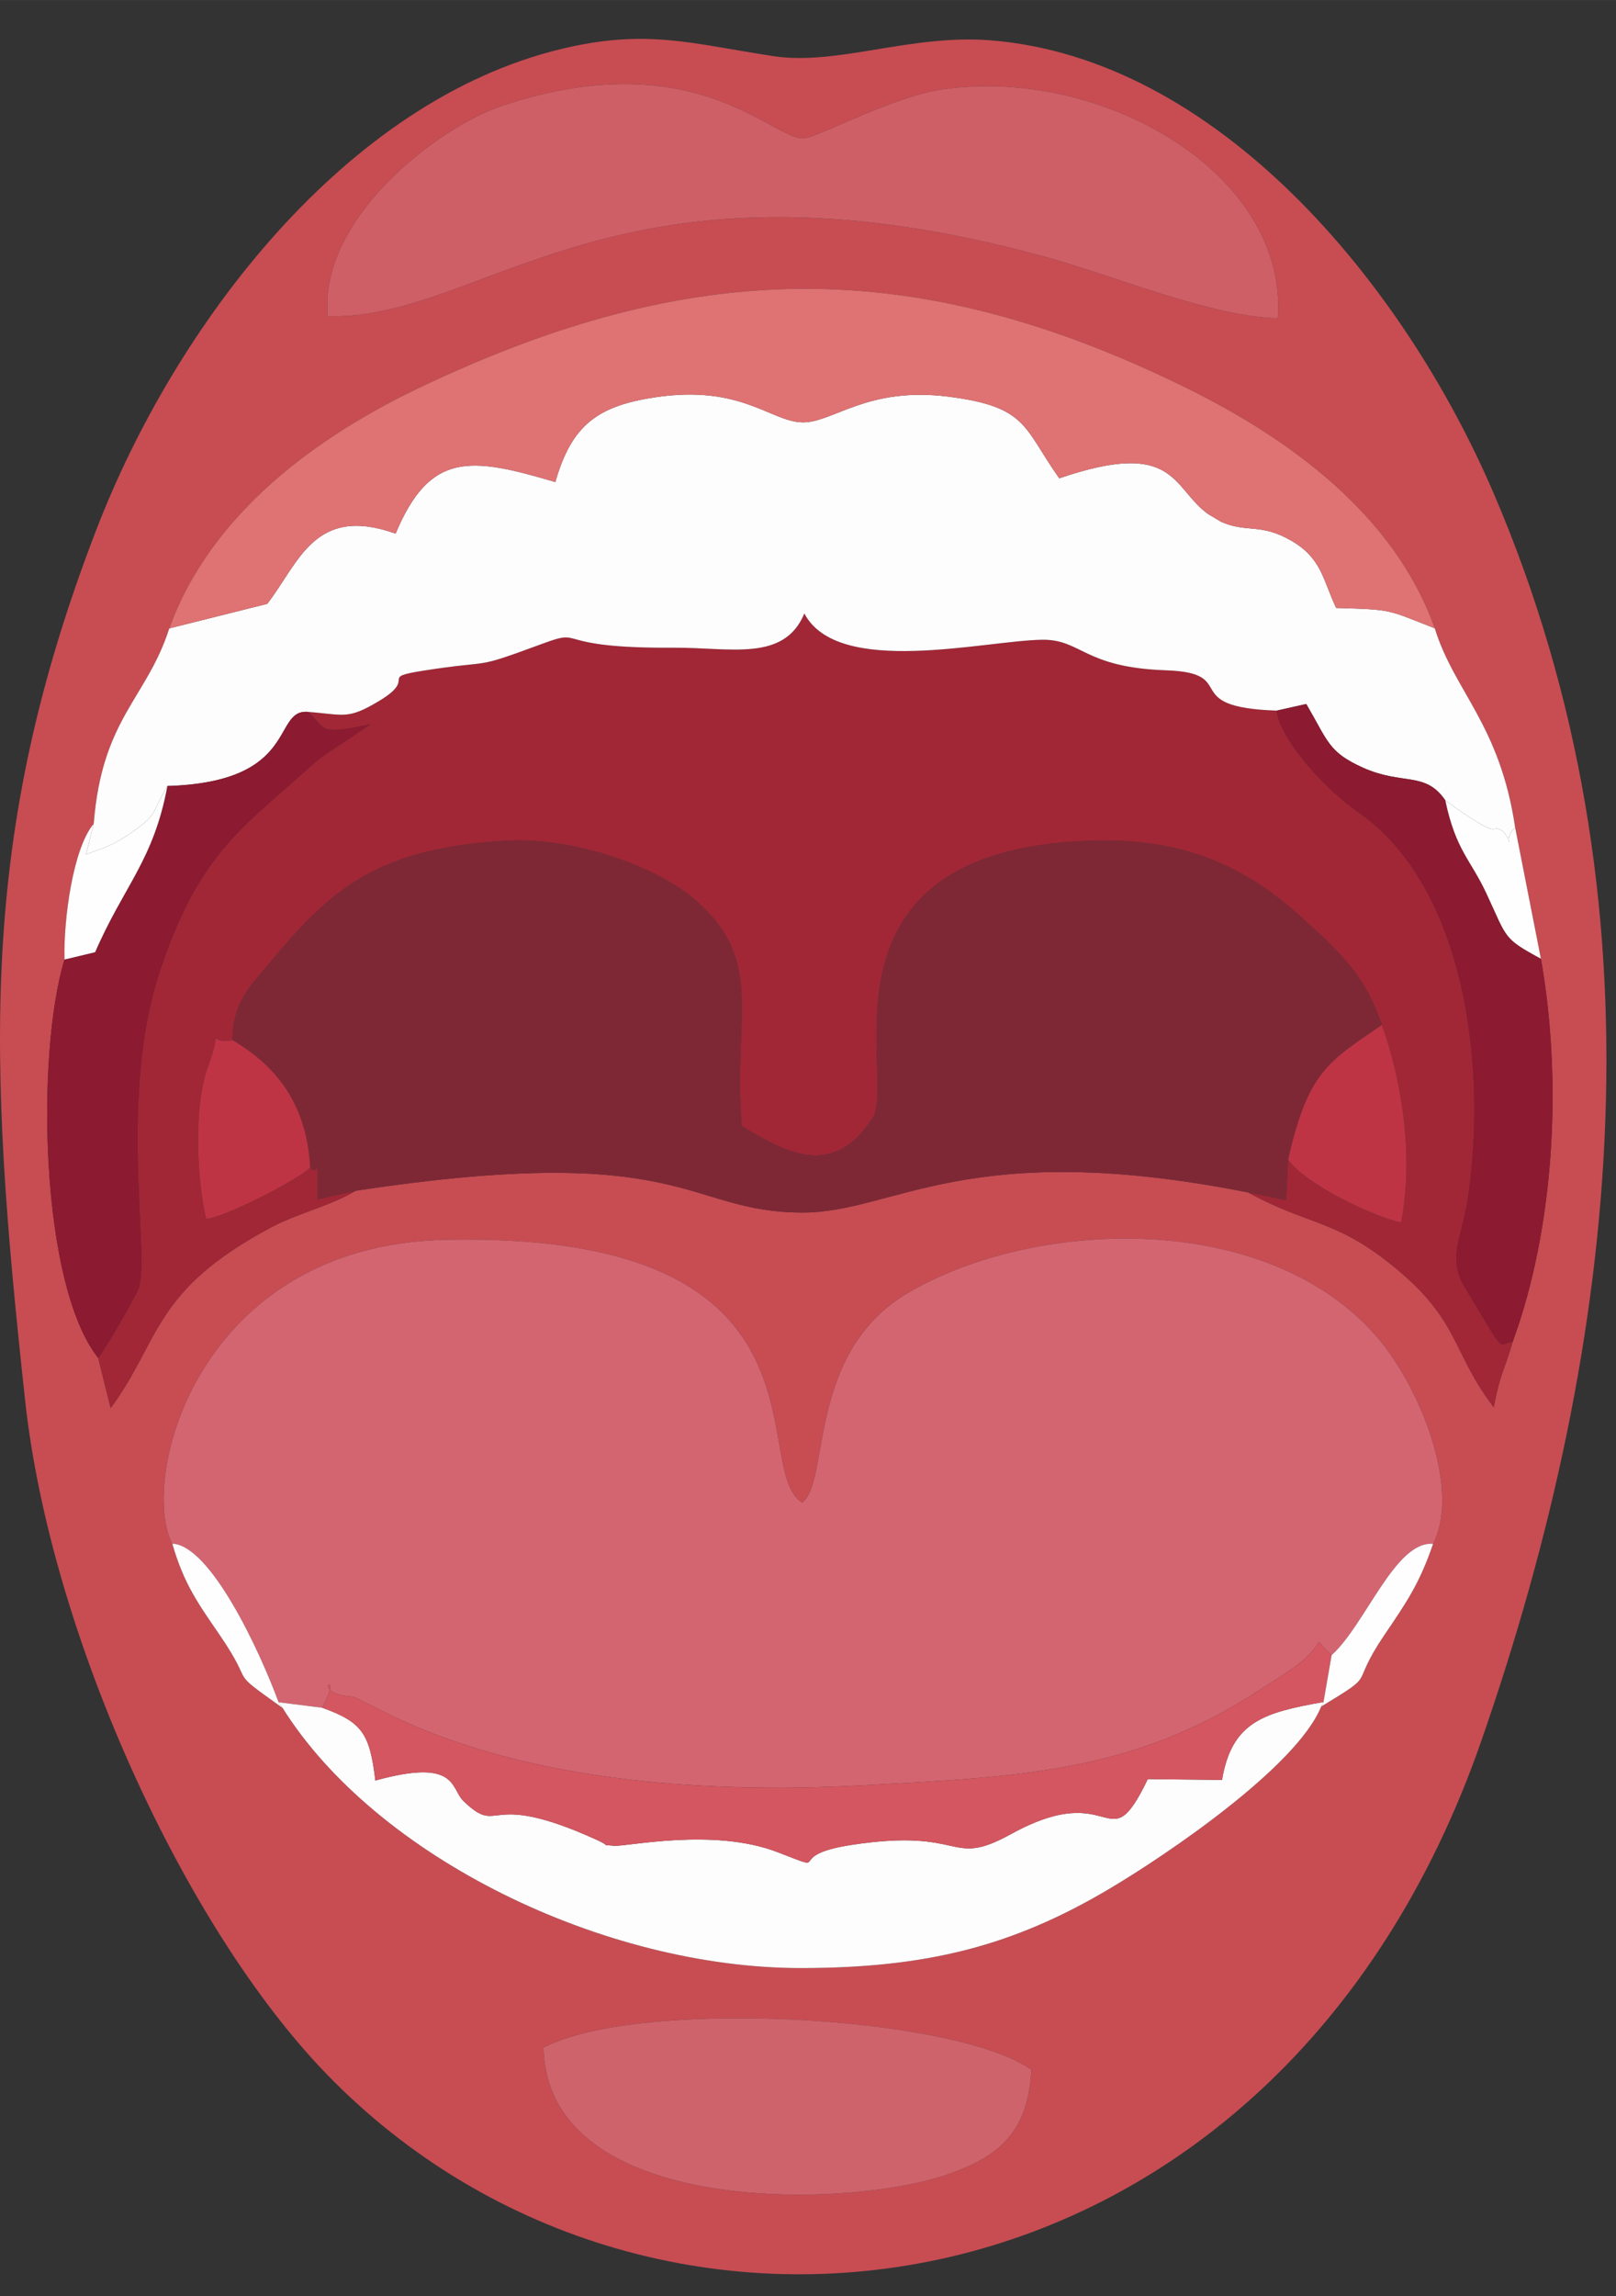 <?xml version="1.0" encoding="UTF-8" standalone="no"?>
<svg
   xmlns:dc="http://purl.org/dc/elements/1.1/"
   xmlns:cc="http://creativecommons.org/ns#"
   xmlns:rdf="http://www.w3.org/1999/02/22-rdf-syntax-ns#"
   xmlns:svg="http://www.w3.org/2000/svg"
   xmlns="http://www.w3.org/2000/svg"
   xmlns:sodipodi="http://sodipodi.sourceforge.net/DTD/sodipodi-0.dtd"
   xmlns:inkscape="http://www.inkscape.org/namespaces/inkscape"
   xml:space="preserve"
   width="88mm"
   height="125mm"
   version="1.1"
   style="clip-rule:evenodd;fill-rule:evenodd;image-rendering:optimizeQuality;shape-rendering:geometricPrecision;text-rendering:geometricPrecision"
   viewBox="0 0 9136.345 12977.467"
   id="svg45"
   sodipodi:docname="mouth.svg"
   inkscape:version="1.0.2-2 (e86c870879, 2021-01-15)"><rect x="0" y="0" width="9136.345" height="12977.467" fill="#333333" stroke="none"/><sodipodi:namedview
   pagecolor="#ffffff"
   bordercolor="#666666"
   borderopacity="1"
   objecttolerance="10"
   gridtolerance="10"
   guidetolerance="10"
   inkscape:pageopacity="0"
   inkscape:pageshadow="2"
   inkscape:window-width="1920"
   inkscape:window-height="1017"
   id="namedview47"
   showgrid="false"
   inkscape:zoom="0.65989737"
   inkscape:cx="371.97108"
   inkscape:cy="529.08326"
   inkscape:window-x="-8"
   inkscape:window-y="-8"
   inkscape:window-maximized="1"
   inkscape:current-layer="svg45" />
 <defs
   id="defs4">
  <style
   type="text/css"
   id="style2">
   <![CDATA[
    .fil11 {fill:#FEFEFE}
    .fil3 {fill:#7F2835}
    .fil9 {fill:#8C1A30}
    .fil2 {fill:#A12736}
    .fil10 {fill:#BF3444}
    .fil0 {fill:#C74D53}
    .fil5 {fill:#CF5F66}
    .fil7 {fill:#CF636B}
    .fil1 {fill:#D36571}
    .fil8 {fill:#D45660}
    .fil6 {fill:#DF7273}
    .fil4 {fill:#FDFDFD}
   ]]>
  </style>
 </defs>
 <g
   id="Vrstva_x0020_1"
   transform="matrix(0.505,0,0,0.505,0.023,219.691)">
  <g
   id="_874907552">
   <path
   class="fil0"
   d="m 6085,22483 c 1060,-558 4604,-361 5461,247 -37,706 -367,976 -952,1176 -1109,381 -4465,472 -4509,-1423 z m 9959,-5639 c -155,452 -299,656 -546,1021 -410,607 -50,402 -707,800 -274,676 -1733,1661 -2363,2035 -1094,651 -2059,889 -3448,892 -2216,5 -4771,-1243 -5816,-2911 -645,-461 -282,-201 -706,-819 -237,-346 -400,-569 -529,-1020 -373,-716 272,-3341 3061,-3401 4475,-95 3377,2561 3990,2941 316,-224 43,-1676 1186,-2347 1401,-823 3953,-934 5209,447 501,551 988,1730 669,2362 z M 1049,8785 c 93,-1183 593,-1399 846,-2187 467,-1297 1671,-2155 2798,-2693 3039,-1449 5522,-1503 8577,-5 1148,564 2338,1416 2793,2697 217,706 729,1075 900,2231 l 288,1467 c 247,1401 145,3029 -316,4288 -100,344 -139,346 -212,732 -476,-622 -371,-961 -1115,-1570 -657,-538 -951,-459 -1635,-834 -3153,-625 -3956,228 -4993,225 -1316,-3 -1284,-808 -4997,-244 -273,165 -655,254 -946,409 -1332,709 -1235,1257 -1798,2024 l -140,-562 C 449,13946 400,11363 722,10304 710,9871 814,9062 1049,8785 Z M 3670,3104 C 3563,2002 4920,984 5615,751 c 2127,-712 3016,353 3369,363 153,5 990,-465 1567,-549 1784,-260 3874,941 3754,2562 -749,-18 -1830,-477 -2614,-691 C 6897,1127 5433,3151 3670,3104 Z M 6279,114 C 3867,697 1960,3200 1074,5505 -245,8933 -136,11403 281,15237 c 283,2610 1776,5888 3372,7538 3687,3810 10625,2897 12930,-3723 1559,-4480 2101,-9404 136,-13973 C 15698,2705 13610,216 11089,16 10198,-55 9370,302 8659,193 7737,53 7236,-118 6279,114 Z"
   id="path7" />
   <path
   class="fil1"
   d="m 1929,16842 c 427,17 976,1194 1190,1775 l 488,61 c 257,-475 -181,-166 329,-124 198,16 1655,1209 5712,993 1816,-97 3067,-151 4492,-1092 100,-66 211,-134 293,-190 508,-348 195,-422 475,-176 378,-338 712,-1282 1136,-1245 319,-632 -168,-1811 -669,-2362 -1256,-1381 -3808,-1270 -5209,-447 -1143,671 -870,2123 -1186,2347 -613,-380 485,-3036 -3990,-2941 -2789,60 -3434,2685 -3061,3401 z"
   id="path9" />
   <path
   class="fil2"
   d="m 3445,7532 c 214,173 78,275 702,139 l -353,237 c -169,110 -198,125 -381,290 -732,656 -1195,951 -1622,2232 -472,1416 -106,3188 -241,3560 -20,54 -326,606 -451,773 l 140,562 c 563,-767 466,-1315 1798,-2024 291,-155 673,-244 946,-409 l -426,96 c -1,-605 21,-225 -84,-358 -124,136 -986,572 -1165,576 -108,-449 -137,-1273 17,-1691 197,-531 -47,-250 278,-309 4,-440 217,-622 418,-865 676,-819 1200,-1287 2661,-1367 712,-39 1665,271 2123,682 763,681 397,1296 499,2512 520,317 1043,592 1480,-113 226,-501 -721,-2962 2395,-3080 973,-37 1710,222 2420,884 194,179 187,160 356,337 251,264 383,466 515,840 214,593 363,1448 216,2211 -288,-58 -1067,-421 -1265,-704 l -23,453 -425,-85 c 684,375 978,296 1635,834 744,609 639,948 1115,1570 73,-386 112,-388 212,-732 -188,19 -48,195 -534,-608 -203,-335 -34,-555 32,-994 225,-1504 -40,-3499 -1225,-4325 -416,-289 -890,-848 -914,-1138 -1119,-37 -397,-422 -1238,-451 -926,-31 -947,-348 -1389,-342 -644,9 -2286,422 -2662,-294 -227,546 -829,379 -1464,383 -1383,9 -979,-225 -1456,-49 -833,307 -511,175 -1346,306 -512,81 -57,74 -490,336 -360,217 -392,156 -804,125 z"
   id="path11" />
   <path
   class="fil3"
   d="m 2603,11206 c 423,251 826,646 870,1424 105,133 83,-247 84,358 l 426,-96 c 3713,-564 3681,241 4997,244 1037,3 1840,-850 4993,-225 l 425,85 23,-453 c 225,-997 458,-1098 1049,-1507 -132,-374 -264,-576 -515,-840 -169,-177 -162,-158 -356,-337 -710,-662 -1447,-921 -2420,-884 -3116,118 -2169,2579 -2395,3080 -437,705 -960,430 -1480,113 -102,-1216 264,-1831 -499,-2512 -458,-411 -1411,-721 -2123,-682 -1461,80 -1985,548 -2661,1367 -201,243 -414,425 -418,865 z"
   id="path13" />
   <path
   class="fil4"
   d="m 1895,6598 c -253,788 -753,1004 -846,2187 l -87,344 c 193,-78 281,-85 517,-251 292,-205 203,-191 395,-516 1484,-44 1168,-859 1571,-830 412,31 444,92 804,-125 433,-262 -22,-255 490,-336 835,-131 513,1 1346,-306 477,-176 73,58 1456,49 635,-4 1237,163 1464,-383 376,716 2018,303 2662,294 442,-6 463,311 1389,342 841,29 119,414 1238,451 l 330,-74 c 246,421 248,538 633,712 450,202 698,37 924,367 689,501 478,235 649,348 156,202 -31,108 133,-43 -171,-1156 -683,-1525 -900,-2231 -541,-211 -465,-209 -1104,-228 -151,-319 -162,-554 -498,-750 -349,-204 -500,-86 -790,-214 l -149,-89 c -407,-299 -357,-844 -1663,-398 -403,-566 -348,-800 -1241,-914 -911,-116 -1297,295 -1635,288 -356,-8 -683,-423 -1640,-282 -647,96 -942,306 -1126,950 -948,-281 -1402,-345 -1788,577 -909,-323 -1080,324 -1437,786 z"
   id="path15" />
   <path
   class="fil5"
   d="m 3670,3104 c 1763,47 3227,-1977 8021,-668 784,214 1865,673 2614,691 C 14425,1506 12335,305 10551,565 9974,649 9137,1119 8984,1114 8631,1104 7742,39 5615,751 4920,984 3563,2002 3670,3104 Z"
   id="path17" />
   <path
   class="fil6"
   d="m 1895,6598 1097,-275 c 357,-462 528,-1109 1437,-786 386,-922 840,-858 1788,-577 184,-644 479,-854 1126,-950 957,-141 1284,274 1640,282 338,7 724,-404 1635,-288 893,114 838,348 1241,914 1306,-446 1256,99 1663,398 l 149,89 c 290,128 441,10 790,214 336,196 347,431 498,750 639,19 563,17 1104,228 C 15608,5316 14418,4464 13270,3900 10215,2402 7732,2456 4693,3905 3566,4443 2362,5301 1895,6598 Z"
   id="path19" />
   <path
   class="fil4"
   d="m 14791,18665 26,-51 c -665,118 -1026,218 -1136,872 l -831,-9 c -462,956 -359,-29 -1531,615 -707,389 -496,-77 -1790,122 -783,121 -178,330 -823,81 -720,-278 -1697,-59 -1831,-72 -199,-20 13,29 -192,-65 -1270,-579 -1067,-26 -1494,-435 -146,-140 -62,-486 -987,-230 -62,-533 -153,-655 -595,-815 l -488,-61 45,64 c 1045,1668 3600,2916 5816,2911 1389,-3 2354,-241 3448,-892 630,-374 2089,-1359 2363,-2035 z"
   id="path21" />
   <path
   class="fil7"
   d="m 6085,22483 c 44,1895 3400,1804 4509,1423 585,-200 915,-470 952,-1176 -857,-608 -4401,-805 -5461,-247 z"
   id="path23" />
   <path
   class="fil8"
   d="m 3607,18678 c 442,160 533,282 595,815 925,-256 841,90 987,230 427,409 224,-144 1494,435 205,94 -7,45 192,65 134,13 1111,-206 1831,72 645,249 40,40 823,-81 1294,-199 1083,267 1790,-122 1172,-644 1069,341 1531,-615 l 831,9 c 110,-654 471,-754 1136,-872 l 91,-525 c -280,-246 33,-172 -475,176 -82,56 -193,124 -293,190 -1425,941 -2676,995 -4492,1092 -4057,216 -5514,-977 -5712,-993 -510,-42 -72,-351 -329,124 z"
   id="path25" />
   <path
   class="fil9"
   d="m 1874,8362 c -155,834 -487,1116 -809,1860 l -343,82 c -322,1059 -273,3642 377,4459 125,-167 431,-719 451,-773 135,-372 -231,-2144 241,-3560 427,-1281 890,-1576 1622,-2232 183,-165 212,-180 381,-290 l 353,-237 c -624,136 -488,34 -702,-139 -403,-29 -87,786 -1571,830 z"
   id="path27" />
   <path
   class="fil9"
   d="m 16935,14583 c 461,-1259 563,-2887 316,-4288 -430,-233 -374,-227 -612,-735 -177,-378 -340,-477 -458,-1037 -226,-330 -474,-165 -924,-367 -385,-174 -387,-291 -633,-712 l -330,74 c 24,290 498,849 914,1138 1185,826 1450,2821 1225,4325 -66,439 -235,659 -32,994 486,803 346,627 534,608 z"
   id="path29" />
   <path
   class="fil10"
   d="m 14421,12543 c 198,283 977,646 1265,704 147,-763 -2,-1618 -216,-2211 -591,409 -824,510 -1049,1507 z"
   id="path31" />
   <path
   class="fil10"
   d="m 3473,12630 c -44,-778 -447,-1173 -870,-1424 -325,59 -81,-222 -278,309 -154,418 -125,1242 -17,1691 179,-4 1041,-440 1165,-576 z"
   id="path33" />
   <path
   class="fil11"
   d="M 1049,8785 C 814,9062 710,9871 722,10304 l 343,-82 c 322,-744 654,-1026 809,-1860 -192,325 -103,311 -395,516 -236,166 -324,173 -517,251 z"
   id="path35" />
   <path
   class="fil11"
   d="m 17251,10295 -288,-1467 c -164,151 23,245 -133,43 -171,-113 40,153 -649,-348 118,560 281,659 458,1037 238,508 182,502 612,735 z"
   id="path37" />
   <path
   class="fil11"
   d="m 14908,18089 -91,525 -26,51 c 657,-398 297,-193 707,-800 247,-365 391,-569 546,-1021 -424,-37 -758,907 -1136,1245 z"
   id="path39" />
   <path
   class="fil11"
   d="m 3164,18681 -45,-64 c -214,-581 -763,-1758 -1190,-1775 129,451 292,674 529,1020 424,618 61,358 706,819 z"
   id="path41" />
  </g>
 </g>
</svg>
